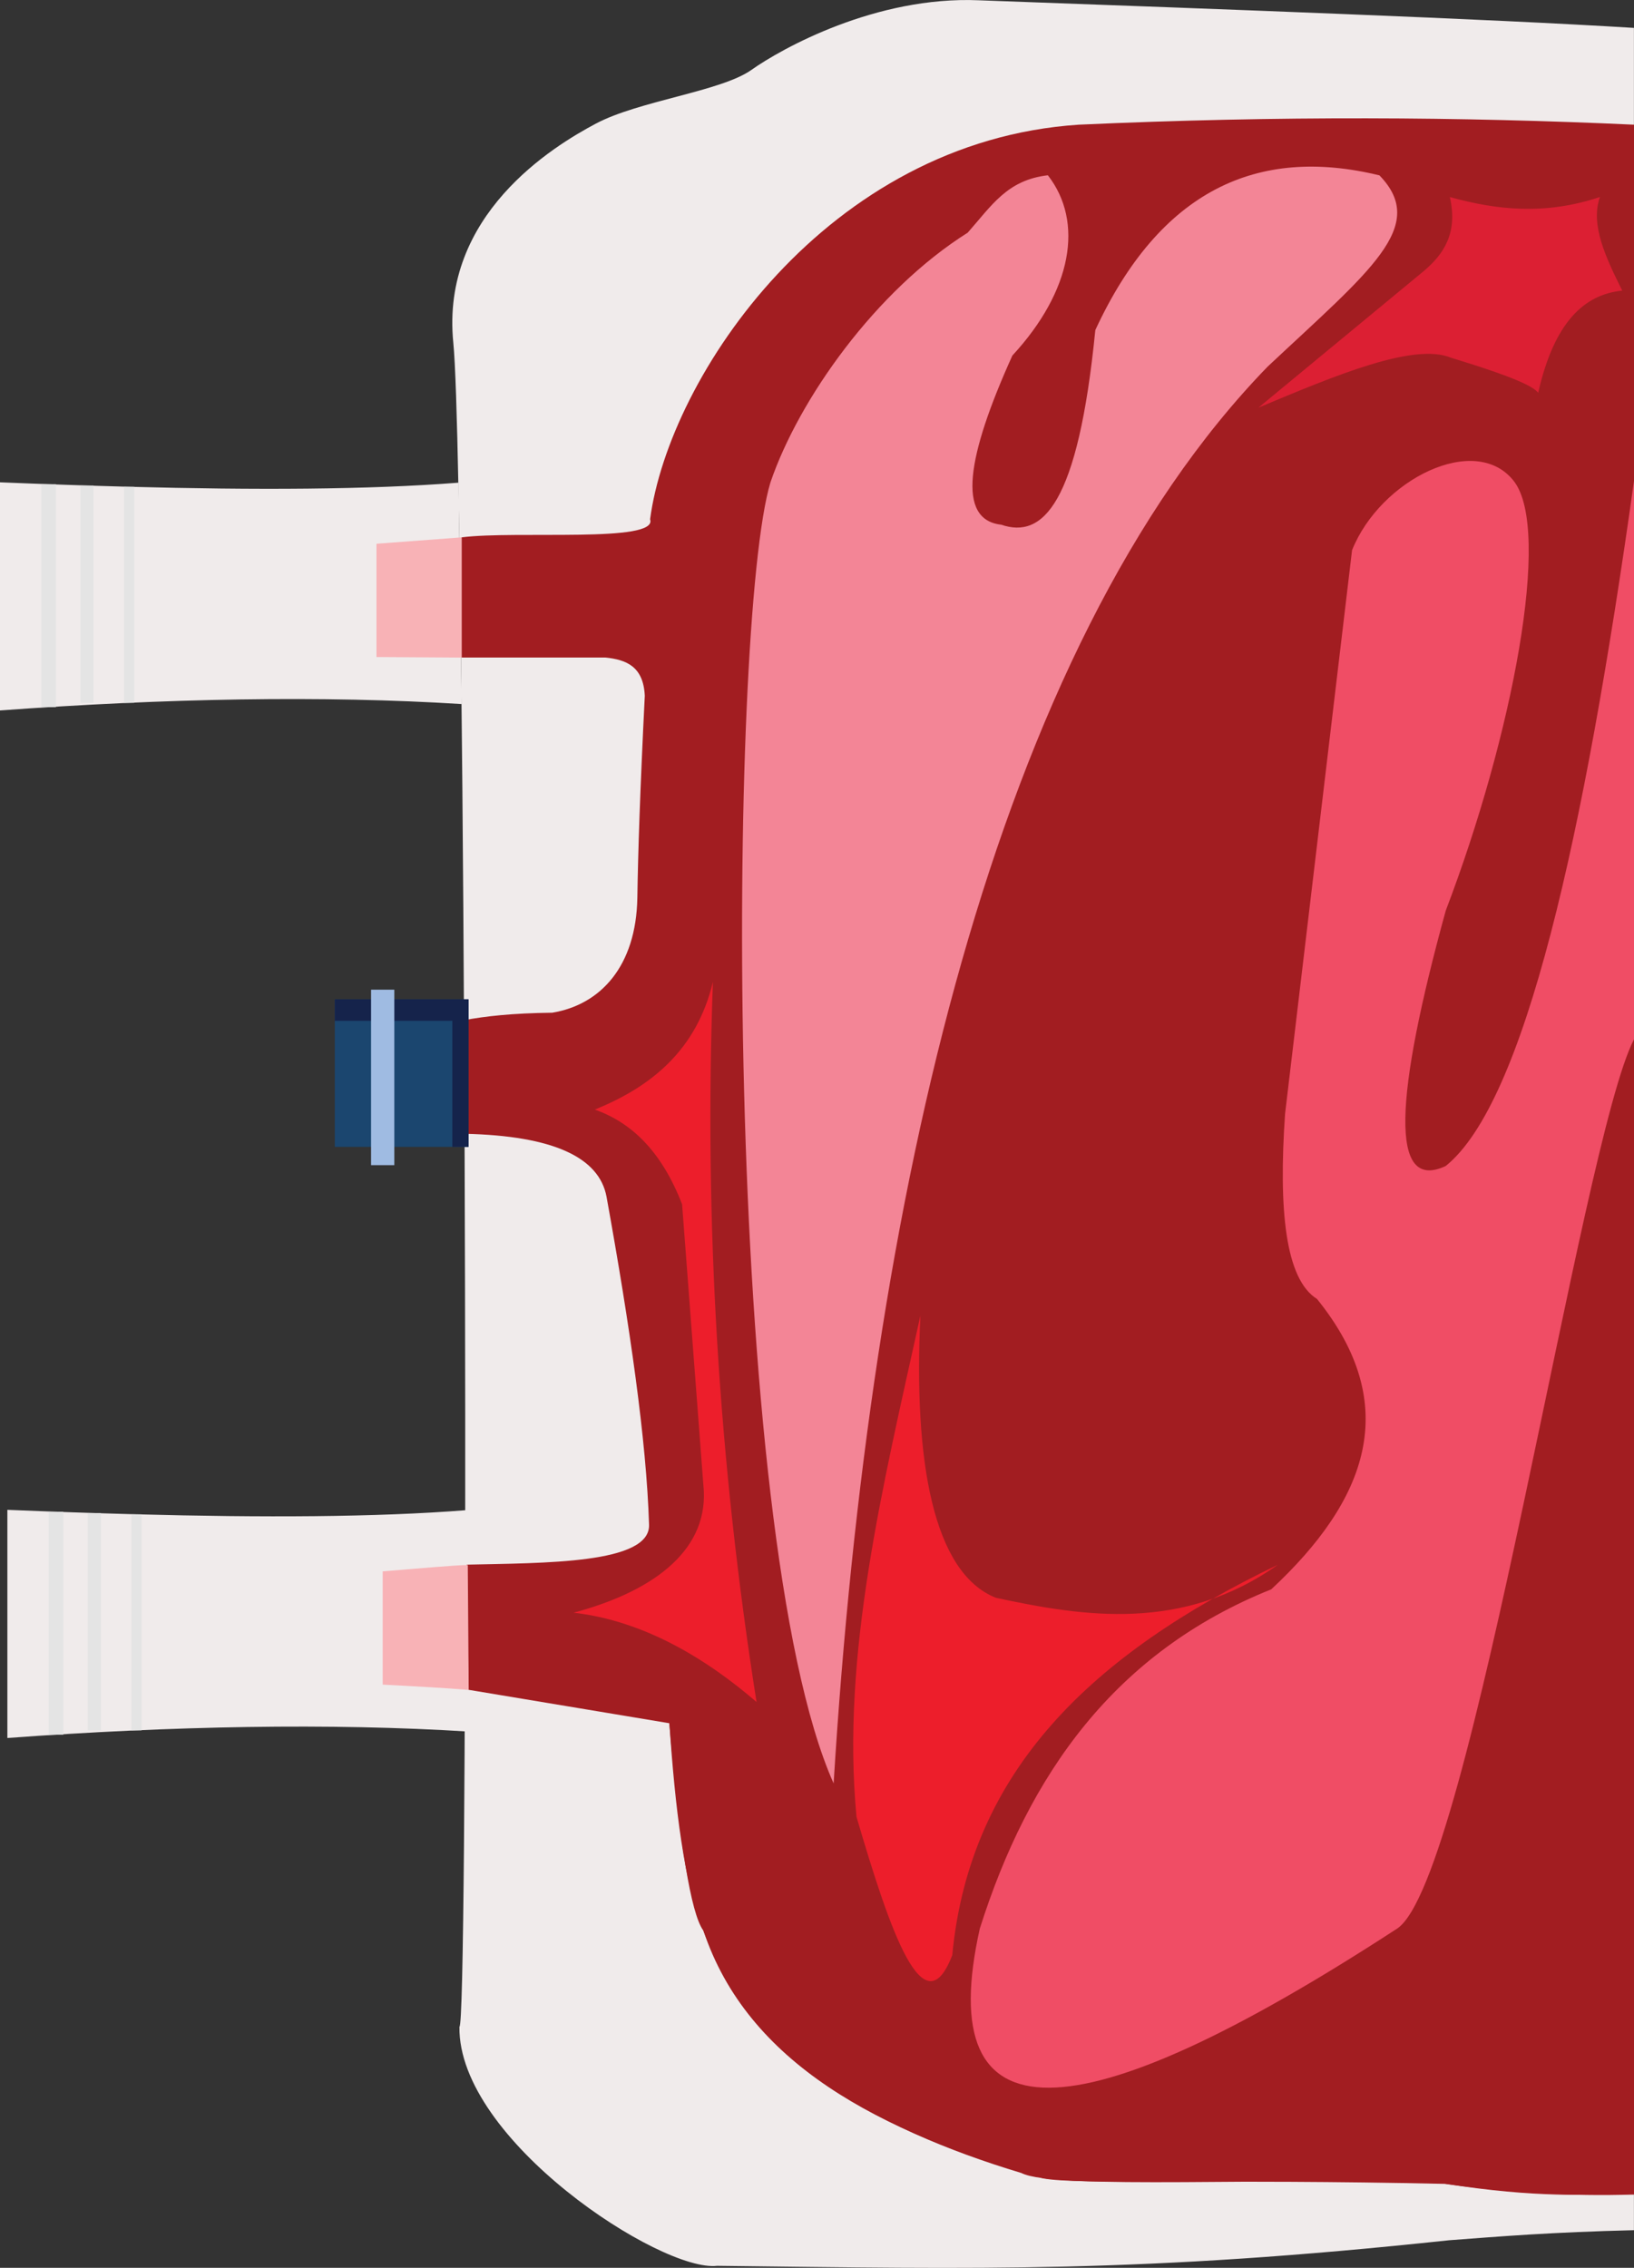 <svg width="281" height="390" viewBox="0 0 281 390" fill="none" xmlns="http://www.w3.org/2000/svg">
<rect x="0" y="0" width="281" height="390" fill="#333333" stroke="none"/>
<g clip-path="url(#clip0_152_174)">
<path d="M281 4.798C255.609 3.23 211.851 1.639 168.32 0.048C150.635 -0.694 134.433 8.328 129.216 12.025C123.999 15.722 109.868 17.326 102.461 21.262C95.055 25.199 75.754 36.961 77.956 58.941C78.291 62.292 78.59 71.302 78.841 84.176C80.277 156.088 80.445 348.54 79.009 348.54C78.734 368.019 113.721 390.79 123.317 389.653C168.703 390.179 195.984 390.933 249.16 385.262C258.17 384.579 266.773 383.874 280.988 383.527L280.988 4.798L281 4.798Z" fill="#F0EBEB"/>
<path d="M3.05176e-05 82.944L2.88026e-05 122.179C28.299 120.097 55.592 119.582 79.392 121.078L78.865 83.004C63.334 84.224 43.806 84.284 22.22 83.71C15.029 83.518 7.598 83.255 0.012 82.944L3.05176e-05 82.944Z" fill="#F0EBEB"/>
<path d="M281 21.442C251.385 20.078 219.856 19.887 185.515 21.442C142.259 24.278 115.097 64.613 111.795 89.298C113.254 93.426 88.761 91.212 79.38 92.409L79.38 113.073L104.113 113.073C107.631 113.444 110.646 114.545 110.885 119.654C110.06 136.202 109.724 146.672 109.605 154.401C109.401 166.139 103.299 172.78 94.971 174.156C87.959 174.24 83.472 174.766 79.799 175.437L79.894 194.976C95.198 195.311 103.036 199.056 104.304 205.793C108.348 228.156 111.172 247.791 111.615 262.126C111.986 268.982 93.583 268.767 80.002 269.078L79.954 290.472C93.93 292.398 114.726 292.949 115.097 296.323C116.844 316.76 118.782 329.036 120.948 331.992C129.169 353.745 149.666 365.866 175.643 373.691C181.362 376.659 220.131 374.301 248.442 375.522C264.44 378.059 272.6 377.353 281 377.353L281 21.442Z" fill="#A21D21"/>
<path d="M237.194 30.129C245.725 38.876 235.638 46.498 217.989 63.058C171.072 111.35 149.522 206.319 143.36 306.697C124.131 263.622 125.16 107.138 132.495 82.956C137.377 68.645 150.599 49.979 166.417 40.012C170.582 35.298 173.214 30.954 180.202 30.141C186.46 38.194 184.354 50.051 174.099 61.143C166.274 78.445 164.467 89.382 172.173 90.231C179.316 92.684 185.395 86.809 188.362 56.764C199.466 32.785 216.194 25.044 237.206 30.153L237.194 30.129Z" fill="#F38596"/>
<path d="M281 82.717C272.385 144.243 262.19 189.58 248.621 200.516C238.905 205.087 239.826 188.622 248.621 156.615C260.06 126.642 266.916 91.128 260.323 82.717C253.73 74.305 237.385 82.454 232.515 94.61L220.993 191.554C219.856 208.09 221.04 219.984 226.485 223.382C241.274 241.689 235.076 257.998 218.623 273.313C191.689 284.118 176.887 305.177 168.499 331.657C160.279 368.414 184.665 367.876 240.269 331.657C253.012 323.245 271.954 196.005 281 178.739L281 82.717Z" fill="#F04D65"/>
<path d="M158.269 226.301C151.867 255.389 144.628 284.597 147.296 312.452C153.124 332.303 158.867 348.995 163.761 336.228C166.776 304.483 187.884 284.405 219.736 269.102C203.367 280.684 186.388 278.028 171.264 274.773C160.447 270.478 157.096 251.237 158.281 226.301L158.269 226.301Z" fill="#ED1E2B"/>
<path d="M275.113 33.886C265.66 37.045 257.32 36.1 249.327 33.886C250.751 40.072 248.286 43.733 244.756 46.689L216.41 70.105C229.775 64.505 243.165 58.894 249.519 61.514C260.814 64.96 263.674 66.492 264.523 67.545C267.287 55.352 272.469 50.626 278.978 49.979C276.178 44.332 273.45 38.684 275.137 33.886L275.113 33.886Z" fill="#DC1F33"/>
<path d="M79.38 286.846C88.186 287.337 112.824 292.638 116.605 295.031C117.287 293.403 117.67 313.206 123.329 328.546C127.96 350.849 148.146 362.312 173.681 369.515C184.079 372.925 226.604 371.238 245.295 370.855C253.3 369.551 259.845 372.1 268.101 372.913C273.39 373.464 278.2 372.064 281.012 369.336L281.012 377.388C270.075 377.747 259.235 377.053 248.454 375.558C209.422 374.708 185.251 375.737 179.412 374.624C151.113 366.703 128.522 354.726 120.972 332.016C117.67 324.047 116.066 310.741 115.121 296.347L79.978 290.496L79.404 286.834L79.38 286.846Z" fill="#A21D21"/>
<path d="M122.599 168.868C119.811 180.474 112.142 186.828 102.294 190.812C108.468 193.014 113.697 197.8 117.299 207.097L120.96 255.389C122.097 266.098 113.075 273.481 98.644 277.334C109.126 278.554 119.62 283.676 130.102 292.697C123.581 251.417 121.08 210.148 122.599 168.868Z" fill="#ED1E2B"/>
<path d="M22.208 83.71L22.208 120.862" stroke="#E4E4E4" stroke-width="1.75" stroke-miterlimit="10"/>
<path d="M14.957 83.495L14.957 120.862" stroke="#E4E4E4" stroke-width="2.25" stroke-miterlimit="10"/>
<path d="M8.364 83.267L8.364 121.604" stroke="#E4E4E4" stroke-width="2.5" stroke-miterlimit="10"/>
<path d="M79.38 92.409L64.746 93.51L64.746 112.989L79.38 113.085L79.38 92.409Z" fill="#F8B2B6"/>
<path d="M1.268 259.649L1.268 298.884C29.567 296.802 56.861 296.287 80.66 297.783L80.134 259.709C64.602 260.929 45.074 260.989 23.488 260.415C16.297 260.223 8.867 259.96 1.28 259.649L1.268 259.649Z" fill="#F0EBEB"/>
<path d="M23.477 260.415L23.477 297.567" stroke="#E4E4E4" stroke-width="1.75" stroke-miterlimit="10"/>
<path d="M16.225 260.199L16.225 297.567" stroke="#E4E4E4" stroke-width="2.25" stroke-miterlimit="10"/>
<path d="M9.632 259.972L9.632 298.321" stroke="#E4E4E4" stroke-width="2.5" stroke-miterlimit="10"/>
<path d="M80.445 269.126C78.255 269.162 71.303 269.784 65.811 270.226L65.811 289.706C71.602 290.005 77.106 290.316 80.6 290.615L80.445 269.126Z" fill="#F8B2B6"/>
<path d="M80.576 197.226L80.576 171.847L57.578 171.847L57.578 197.226L80.576 197.226Z" fill="#1B466F"/>
<path d="M77.788 197.226L77.788 175.544L57.578 175.544L57.578 171.847L80.576 171.847L80.576 197.226L77.788 197.226Z" fill="#15234B"/>
<path d="M65.811 170.196L65.811 200.372" stroke="#9FBBE2" stroke-width="4" stroke-miterlimit="10"/>
</g>
<defs>
<clipPath id="clip0_152_174">
<rect width="390" height="281" fill="white" transform="translate(281) rotate(90)"/>
</clipPath>
</defs>
</svg>
